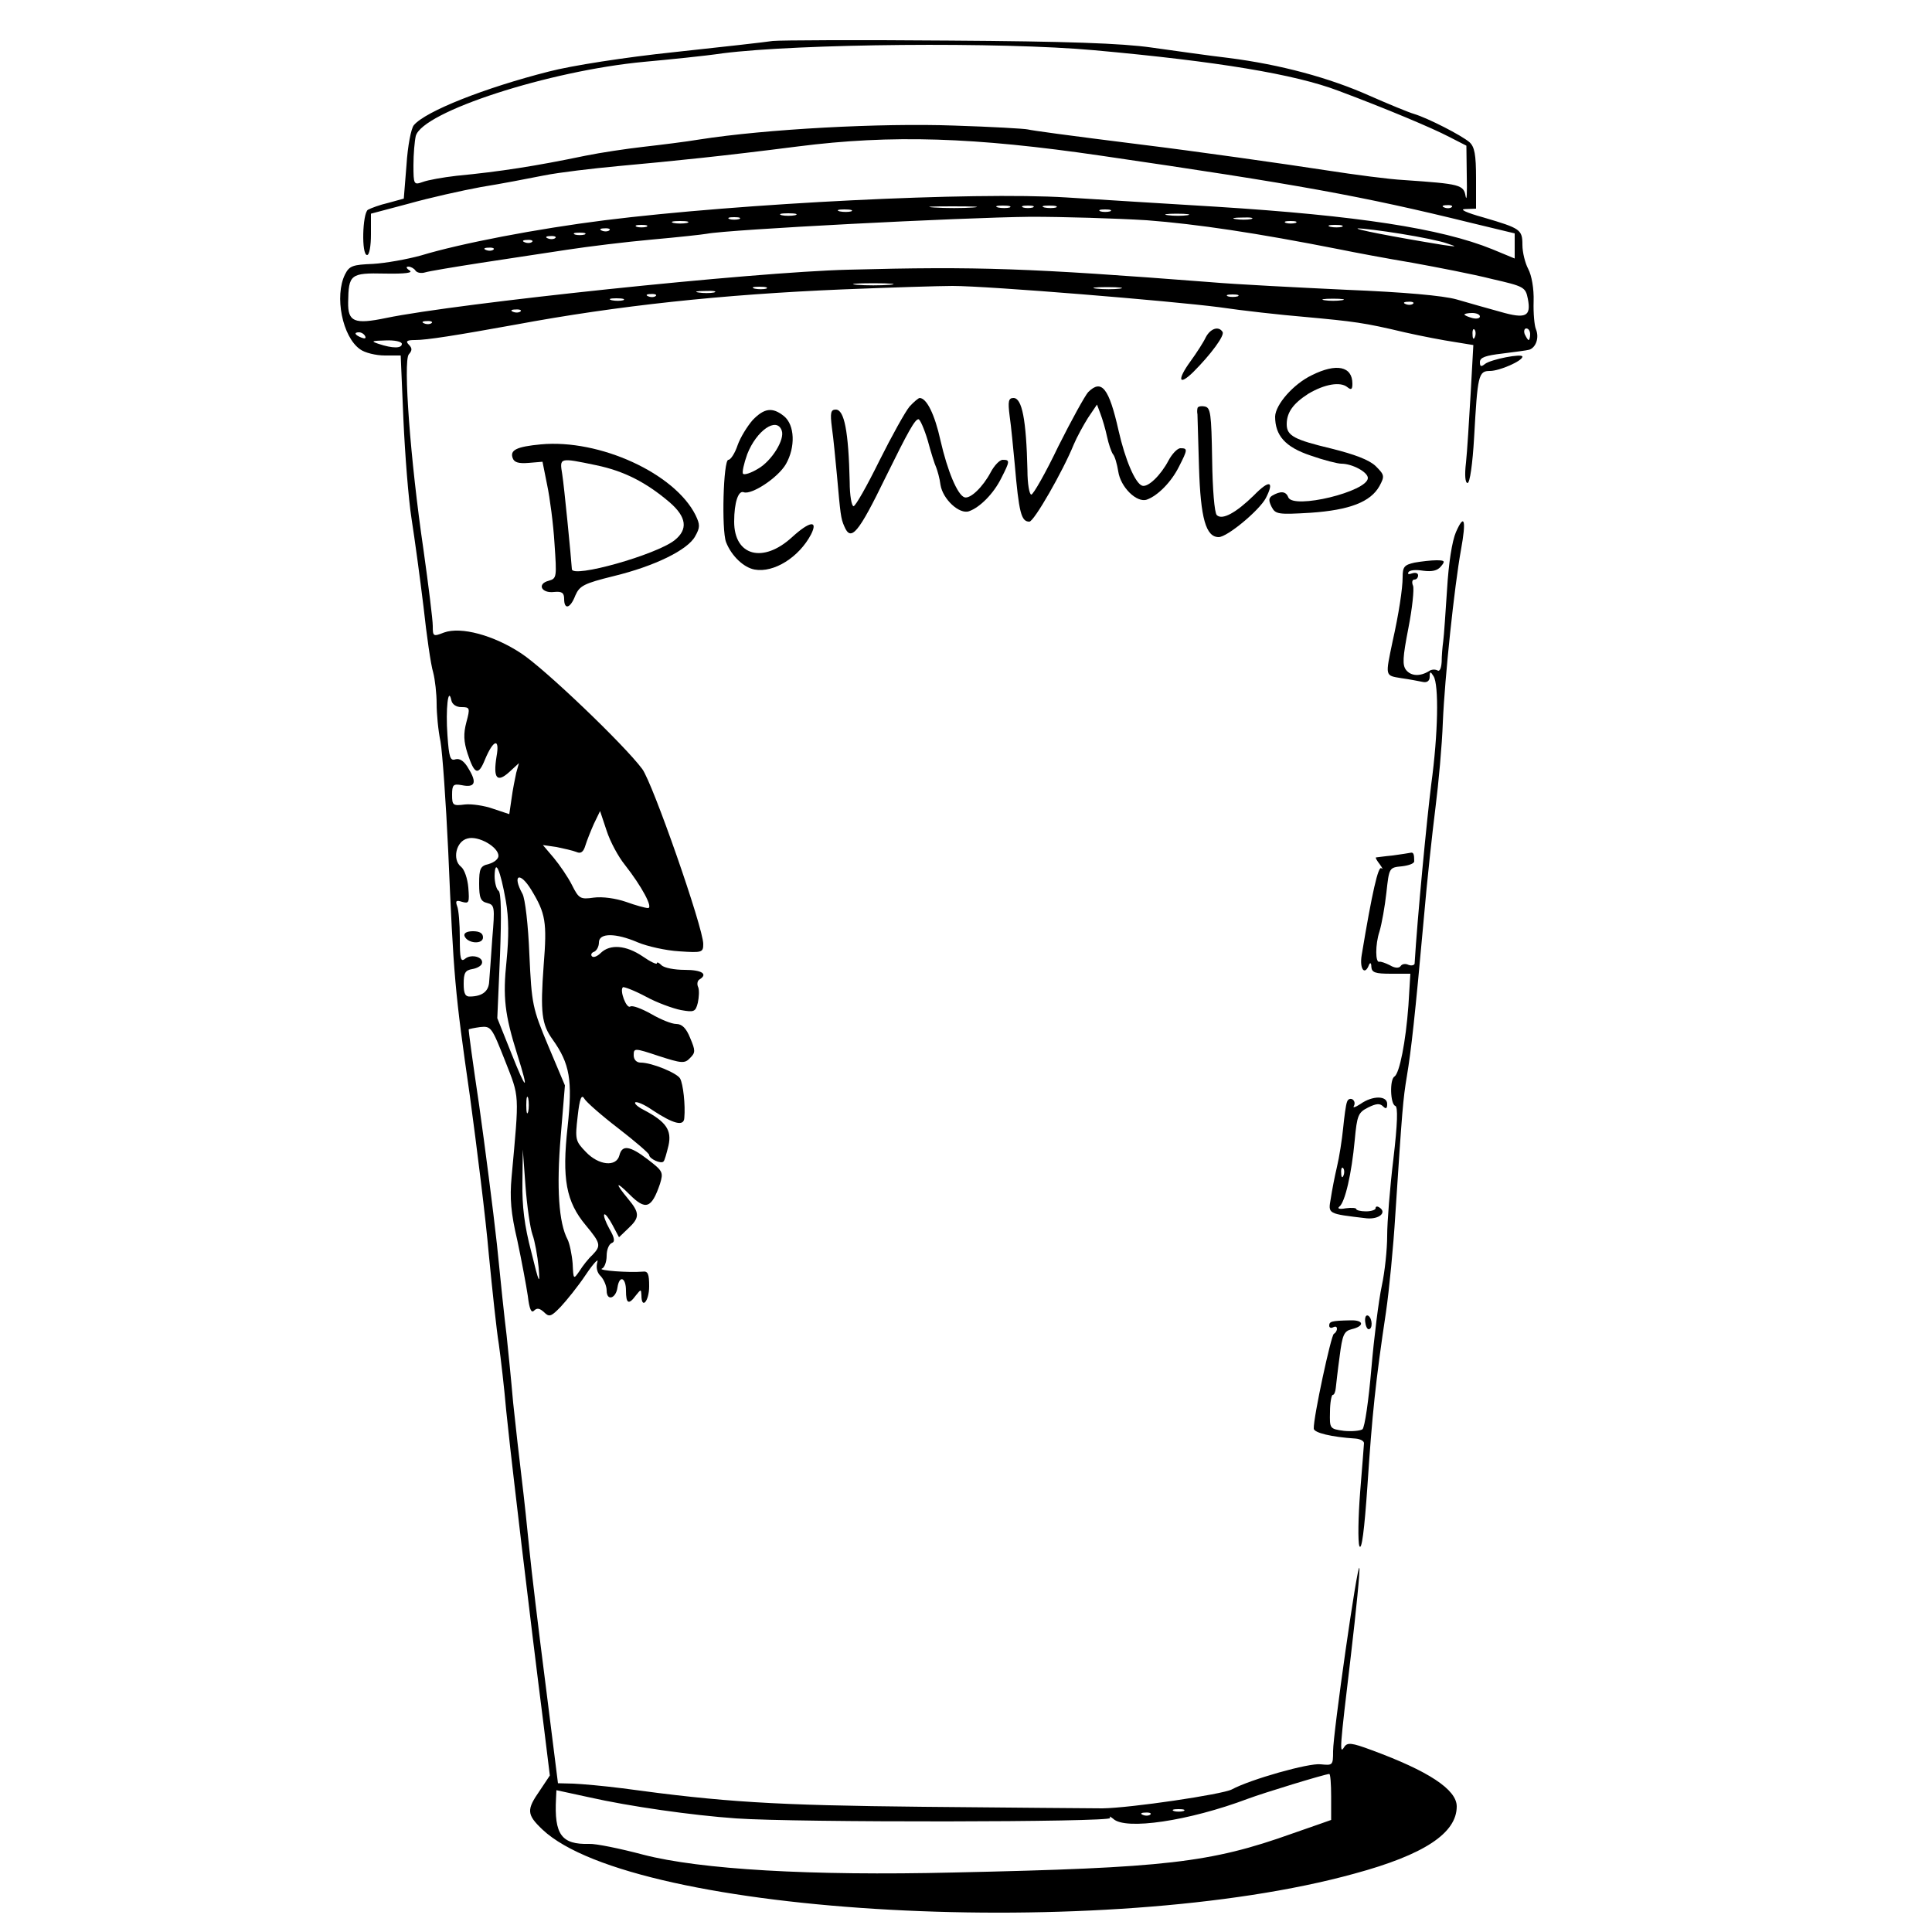 <?xml version="1.0" standalone="no"?>
<!DOCTYPE svg PUBLIC "-//W3C//DTD SVG 20010904//EN"
 "http://www.w3.org/TR/2001/REC-SVG-20010904/DTD/svg10.dtd">
<svg version="1.0" xmlns="http://www.w3.org/2000/svg"
 width="500pt" height="500pt" viewBox="0 0 500 500"
 preserveAspectRatio="xMidYMid meet">
<g transform="translate(0,500) scale(0.1,-0.1)"
fill="#000000" stroke="none">
<path d="M2000 4894 c-19 -3 -135 -16 -256 -29 -125 -13 -266 -35 -323 -50
-166 -42 -320 -103 -350 -139 -7 -8 -16 -54 -19 -103 l-7 -87 -40 -11 c-22 -5
-46 -14 -53 -18 -14 -10 -17 -117 -2 -117 6 0 10 24 10 53 l0 54 98 26 c53 15
138 34 187 43 50 8 123 22 163 30 40 8 126 18 190 24 153 14 271 26 467 51
243 31 457 24 785 -24 507 -74 674 -104 958 -174 l112 -27 0 -32 0 -33 -58 24
c-133 54 -350 87 -714 110 -134 8 -308 19 -388 24 -240 15 -842 -15 -1195 -59
-175 -22 -373 -60 -475 -91 -36 -10 -92 -20 -125 -22 -52 -2 -61 -5 -72 -27
-28 -56 -7 -162 39 -194 12 -9 41 -16 64 -16 l41 0 7 -165 c4 -90 13 -206 21
-257 8 -51 22 -154 31 -228 8 -74 19 -151 25 -170 5 -19 9 -56 9 -81 0 -26 4
-70 10 -98 5 -29 14 -156 20 -284 14 -326 17 -362 56 -633 18 -133 41 -317 49
-410 9 -92 20 -197 26 -233 5 -36 14 -113 19 -171 6 -58 15 -139 20 -180 5
-41 14 -118 20 -170 18 -151 39 -324 57 -465 l16 -130 -26 -39 c-35 -50 -34
-62 7 -101 238 -224 1460 -291 2101 -114 181 49 265 105 265 174 0 44 -74 92
-221 146 -51 19 -62 20 -70 8 -13 -21 -12 -7 17 236 14 119 24 221 22 227 -5
14 -68 -428 -68 -474 0 -37 -1 -37 -32 -34 -30 4 -182 -39 -230 -65 -25 -13
-262 -48 -335 -49 -32 0 -240 2 -463 4 -389 4 -516 12 -780 48 -47 6 -103 11
-126 12 l-40 1 -32 255 c-18 140 -37 298 -42 350 -5 52 -14 136 -20 185 -6 50
-16 137 -22 195 -5 58 -13 137 -17 175 -5 39 -16 144 -25 235 -10 91 -31 253
-46 360 -16 107 -28 195 -27 196 1 1 15 4 30 6 28 3 30 -1 64 -87 38 -97 37
-81 17 -301 -5 -55 -2 -93 15 -165 11 -52 23 -116 27 -143 4 -34 9 -45 16 -38
8 8 15 6 26 -4 13 -13 18 -12 43 14 15 16 45 53 65 83 20 30 34 44 30 33 -4
-14 -1 -28 9 -37 8 -9 15 -25 15 -37 0 -28 24 -21 28 8 5 33 22 26 22 -8 0
-34 7 -38 26 -12 13 16 13 16 14 0 0 -38 20 -16 20 23 0 32 -3 40 -17 38 -35
-3 -118 3 -105 8 6 2 12 17 12 33 0 16 6 30 13 33 9 3 8 13 -6 37 -10 18 -16
35 -13 37 2 3 12 -10 21 -27 l17 -32 24 23 c30 28 30 40 -1 77 -34 41 -32 47
4 11 42 -42 57 -37 79 27 9 30 8 33 -31 63 -47 36 -67 39 -74 11 -8 -31 -54
-26 -87 9 -27 28 -28 32 -21 92 5 46 10 58 17 46 5 -9 45 -44 88 -77 44 -34
80 -65 80 -69 0 -10 31 -24 37 -17 3 2 8 21 13 41 9 40 -6 62 -63 92 -16 8
-26 17 -23 20 3 3 23 -5 43 -19 56 -37 83 -44 84 -21 3 33 -3 88 -11 102 -8
14 -73 41 -102 41 -11 0 -18 8 -18 19 0 19 2 19 65 -2 59 -19 67 -20 81 -5 14
14 14 19 0 52 -10 25 -21 36 -36 36 -12 0 -41 12 -65 26 -25 14 -49 23 -54 19
-10 -6 -28 42 -19 50 2 2 29 -8 59 -24 29 -16 71 -31 91 -35 34 -6 38 -5 44
19 3 14 4 32 1 40 -4 8 -2 17 3 20 23 14 7 25 -38 25 -26 0 -53 5 -60 12 -7 7
-12 9 -12 5 0 -4 -17 4 -37 18 -43 29 -84 32 -108 9 -9 -9 -19 -13 -23 -9 -4
4 -1 10 6 12 6 3 12 13 12 24 0 25 43 25 101 0 24 -10 72 -21 107 -23 59 -4
62 -3 62 19 0 42 -131 417 -158 453 -47 63 -252 259 -313 299 -71 47 -156 70
-200 54 -28 -11 -29 -10 -29 17 0 16 -11 104 -24 197 -34 231 -53 488 -38 506
9 10 9 16 0 25 -9 9 -5 12 16 12 31 0 106 12 261 40 263 49 534 78 845 91 124
5 252 9 285 9 93 0 567 -39 690 -55 61 -9 160 -20 220 -25 130 -12 155 -15
260 -40 44 -10 102 -21 129 -25 l49 -8 -7 -126 c-4 -69 -9 -150 -12 -178 -4
-33 -2 -53 4 -53 6 0 13 49 17 118 9 161 11 172 41 172 25 0 84 26 84 37 0 9
-82 -7 -97 -19 -10 -8 -13 -7 -13 5 0 12 15 17 58 22 31 4 63 8 70 10 17 6 26
31 17 53 -4 9 -7 42 -6 72 1 33 -5 67 -14 84 -8 15 -15 43 -15 62 0 40 -5 43
-100 71 -47 13 -65 22 -47 22 l27 1 0 78 c0 63 -4 82 -17 94 -21 18 -107 62
-143 73 -14 4 -65 25 -115 47 -105 47 -232 81 -365 98 -52 6 -142 19 -200 27
-77 11 -218 16 -525 18 -231 2 -436 1 -455 -1z m832 -24 c320 -29 519 -62 632
-105 123 -46 242 -96 286 -119 l45 -23 1 -79 c1 -43 0 -67 -3 -52 -5 30 -14
32 -159 42 -39 2 -129 14 -200 25 -110 17 -351 51 -474 66 -208 26 -287 37
-300 40 -8 2 -94 7 -190 10 -190 7 -488 -9 -660 -36 -36 -6 -101 -14 -145 -19
-44 -5 -111 -15 -150 -23 -130 -27 -220 -41 -334 -52 -35 -4 -74 -11 -87 -16
-23 -8 -24 -7 -24 44 0 28 3 62 6 75 17 63 345 169 591 192 65 6 156 15 203
22 197 25 719 30 962 8z m-314 -407 c-26 -2 -71 -2 -100 0 -29 2 -8 3 47 3 55
0 79 -1 53 -3z m95 0 c-7 -2 -21 -2 -30 0 -10 3 -4 5 12 5 17 0 24 -2 18 -5z
m60 0 c-7 -2 -19 -2 -25 0 -7 3 -2 5 12 5 14 0 19 -2 13 -5z m60 0 c-7 -2 -21
-2 -30 0 -10 3 -4 5 12 5 17 0 24 -2 18 -5z m1024 1 c-3 -3 -12 -4 -19 -1 -8
3 -5 6 6 6 11 1 17 -2 13 -5z m-1554 -11 c-7 -2 -21 -2 -30 0 -10 3 -4 5 12 5
17 0 24 -2 18 -5z m670 0 c-7 -2 -19 -2 -25 0 -7 3 -2 5 12 5 14 0 19 -2 13
-5z m-815 -10 c-10 -2 -26 -2 -35 0 -10 3 -2 5 17 5 19 0 27 -2 18 -5z m1015
0 c-13 -2 -35 -2 -50 0 -16 2 -5 4 22 4 28 0 40 -2 28 -4z m-1160 -10 c-7 -2
-19 -2 -25 0 -7 3 -2 5 12 5 14 0 19 -2 13 -5z m1055 -3 c131 -10 284 -33 497
-75 39 -8 124 -24 190 -35 66 -12 159 -30 206 -42 83 -19 87 -21 93 -51 9 -46
-5 -53 -71 -34 -32 9 -83 23 -113 32 -35 10 -137 19 -285 25 -126 6 -286 14
-355 20 -466 36 -599 41 -935 32 -246 -6 -1013 -87 -1196 -125 -82 -17 -99
-10 -98 41 1 72 6 76 95 74 53 -1 74 2 64 8 -9 6 -10 10 -3 10 6 0 15 -5 18
-10 4 -6 15 -8 25 -5 9 3 75 14 146 25 71 11 172 26 224 34 52 8 150 20 217
26 67 6 131 13 142 15 56 11 654 42 839 44 84 0 219 -4 300 -9z m270 3 c-10
-2 -28 -2 -40 0 -13 2 -5 4 17 4 22 1 32 -1 23 -4z m-1460 -10 c-10 -2 -26 -2
-35 0 -10 3 -2 5 17 5 19 0 27 -2 18 -5z m1575 0 c-7 -2 -19 -2 -25 0 -7 3 -2
5 12 5 14 0 19 -2 13 -5z m-1680 -10 c-7 -2 -19 -2 -25 0 -7 3 -2 5 12 5 14 0
19 -2 13 -5z m1800 0 c-7 -2 -21 -2 -30 0 -10 3 -4 5 12 5 17 0 24 -2 18 -5z
m-1896 -9 c-3 -3 -12 -4 -19 -1 -8 3 -5 6 6 6 11 1 17 -2 13 -5z m2048 -9 c50
-8 104 -19 120 -25 27 -9 26 -9 -10 -4 -129 21 -237 42 -220 43 11 0 61 -6
110 -14z m-2112 -2 c-7 -2 -19 -2 -25 0 -7 3 -2 5 12 5 14 0 19 -2 13 -5z
m-76 -9 c-3 -3 -12 -4 -19 -1 -8 3 -5 6 6 6 11 1 17 -2 13 -5z m-60 -10 c-3
-3 -12 -4 -19 -1 -8 3 -5 6 6 6 11 1 17 -2 13 -5z m-100 -20 c-3 -3 -12 -4
-19 -1 -8 3 -5 6 6 6 11 1 17 -2 13 -5z m1026 -91 c-24 -2 -62 -2 -85 0 -24 2
-5 4 42 4 47 0 66 -2 43 -4z m-320 -10 c-7 -2 -21 -2 -30 0 -10 3 -4 5 12 5
17 0 24 -2 18 -5z m915 0 c-15 -2 -42 -2 -60 0 -18 2 -6 4 27 4 33 0 48 -2 33
-4z m-1050 -10 c-10 -2 -28 -2 -40 0 -13 2 -5 4 17 4 22 1 32 -1 23 -4z m-151
-9 c-3 -3 -12 -4 -19 -1 -8 3 -5 6 6 6 11 1 17 -2 13 -5z m1506 -1 c-7 -2 -19
-2 -25 0 -7 3 -2 5 12 5 14 0 19 -2 13 -5z m-1590 -10 c-7 -2 -21 -2 -30 0
-10 3 -4 5 12 5 17 0 24 -2 18 -5z m1860 0 c-13 -2 -33 -2 -45 0 -13 2 -3 4
22 4 25 0 35 -2 23 -4z m184 -9 c-3 -3 -12 -4 -19 -1 -8 3 -5 6 6 6 11 1 17
-2 13 -5z m-2310 -20 c-3 -3 -12 -4 -19 -1 -8 3 -5 6 6 6 11 1 17 -2 13 -5z
m2483 -13 c0 -5 -9 -7 -20 -4 -11 3 -20 7 -20 9 0 2 9 4 20 4 11 0 20 -4 20
-9z m-2713 -17 c-3 -3 -12 -4 -19 -1 -8 3 -5 6 6 6 11 1 17 -2 13 -5z m2700
-36 c-3 -8 -6 -5 -6 6 -1 11 2 17 5 13 3 -3 4 -12 1 -19z m143 7 c0 -8 -2 -15
-4 -15 -2 0 -6 7 -10 15 -3 8 -1 15 4 15 6 0 10 -7 10 -15z m-3015 -5 c3 -6
-1 -7 -9 -4 -18 7 -21 14 -7 14 6 0 13 -4 16 -10z m95 -20 c0 -12 -24 -12 -60
0 -21 7 -19 8 18 9 23 1 42 -3 42 -9z m154 -940 c22 0 23 -2 13 -39 -8 -30 -7
-50 3 -81 18 -55 28 -58 45 -16 22 53 39 57 30 8 -9 -56 1 -69 33 -40 l25 23
-7 -25 c-3 -14 -9 -43 -12 -66 l-6 -41 -42 14 c-22 8 -56 13 -73 11 -31 -4
-33 -2 -33 25 0 26 3 29 25 25 34 -7 40 6 18 42 -11 20 -23 28 -34 25 -14 -5
-17 5 -21 62 -5 68 2 128 10 91 2 -11 13 -18 26 -18z m423 -408 c44 -56 74
-112 60 -112 -7 0 -32 7 -57 16 -26 9 -61 14 -83 11 -35 -5 -39 -3 -57 33 -10
20 -32 52 -47 70 l-28 33 35 -5 c19 -4 42 -9 52 -13 11 -5 18 0 23 17 4 13 14
38 22 56 l16 33 17 -51 c9 -28 30 -67 47 -88z m-327 23 c0 -8 -11 -17 -25 -21
-22 -5 -25 -12 -25 -51 0 -37 4 -46 21 -50 19 -5 20 -10 13 -92 -3 -47 -7 -97
-8 -111 -1 -25 -17 -38 -48 -39 -14 -1 -18 7 -18 33 0 28 4 35 22 38 12 2 23
8 25 14 6 17 -27 26 -43 13 -12 -10 -14 0 -14 54 0 36 -3 73 -7 82 -5 14 -2
16 13 11 18 -5 19 -2 16 37 -2 23 -10 47 -19 54 -23 18 -13 66 17 73 28 8 80
-22 80 -45z m19 -116 c8 -45 8 -94 2 -155 -10 -95 -5 -139 28 -244 31 -98 24
-96 -16 5 l-36 90 7 162 c4 106 3 164 -4 168 -5 3 -10 21 -10 38 1 48 15 15
29 -64z m66 28 c37 -61 41 -83 32 -195 -9 -123 -5 -153 23 -192 45 -63 52
-106 39 -226 -15 -135 -4 -194 47 -255 39 -47 40 -53 17 -77 -10 -9 -25 -28
-33 -41 -16 -23 -16 -23 -18 19 -2 24 -8 52 -13 62 -23 43 -29 134 -18 266
l11 133 -43 102 c-41 98 -43 107 -49 237 -3 76 -11 145 -18 157 -27 49 -7 59
23 10z m-8 -574 c-3 -10 -5 -2 -5 17 0 19 2 27 5 18 2 -10 2 -26 0 -35z m11
-318 c6 -16 13 -55 16 -85 4 -48 1 -42 -19 40 -18 68 -24 119 -23 180 l1 85 7
-95 c4 -52 12 -108 18 -125z m2067 -1455 c0 -33 0 -60 0 -60 0 0 -45 -16 -100
-35 -213 -76 -327 -89 -876 -101 -373 -9 -657 8 -804 46 -60 16 -124 29 -140
28 -72 -2 -91 24 -86 118 l1 21 83 -18 c106 -24 268 -47 382 -55 155 -11 974
-10 968 1 -3 6 0 4 8 -2 31 -30 195 -6 349 52 40 15 197 63 210 64 3 1 5 -26
5 -59z m-382 -37 c-7 -2 -19 -2 -25 0 -7 3 -2 5 12 5 14 0 19 -2 13 -5z m-86
-9 c-3 -3 -12 -4 -19 -1 -8 3 -5 6 6 6 11 1 17 -2 13 -5z"/>
<path d="M1202 2578 c7 -20 48 -23 48 -4 0 11 -9 16 -26 16 -16 0 -24 -5 -22
-12z"/>
<path d="M3121 4128 c-6 -13 -24 -41 -40 -63 -35 -48 -31 -65 7 -28 46 46 82
95 76 104 -10 16 -31 9 -43 -13z"/>
<path d="M3395 4029 c-48 -23 -94 -76 -95 -107 0 -49 26 -79 92 -101 34 -12
70 -21 79 -21 29 0 69 -22 69 -37 0 -35 -193 -82 -206 -50 -6 16 -20 17 -42 4
-9 -6 -9 -13 -1 -29 10 -19 17 -20 101 -15 101 7 155 28 178 69 14 26 13 29
-10 52 -17 16 -54 30 -114 45 -96 23 -116 33 -116 63 0 31 17 54 56 79 42 25
83 32 101 17 10 -8 13 -6 13 9 0 45 -41 54 -105 22z"/>
<path d="M2816 3985 c-8 -9 -43 -72 -77 -140 -33 -69 -65 -125 -70 -125 -5 0
-10 28 -10 63 -3 131 -14 187 -36 187 -13 0 -15 -8 -10 -47 4 -27 9 -82 13
-123 11 -128 17 -150 38 -150 12 0 87 131 115 200 8 19 25 50 37 69 l23 34 9
-24 c5 -13 13 -40 17 -59 4 -19 11 -39 15 -45 5 -5 11 -26 14 -45 6 -41 48
-82 74 -73 28 10 63 45 83 85 23 45 23 48 4 48 -8 0 -22 -15 -31 -32 -20 -38
-53 -70 -68 -65 -18 6 -44 67 -61 142 -25 111 -44 135 -79 100z"/>
<path d="M2354 3948 c-11 -13 -46 -76 -78 -140 -32 -65 -62 -118 -67 -118 -5
0 -10 28 -10 63 -3 131 -14 187 -36 187 -13 0 -15 -8 -10 -47 4 -27 9 -82 13
-123 9 -101 10 -112 19 -132 17 -41 36 -19 107 127 59 120 76 150 85 150 4 0
15 -25 24 -55 8 -30 18 -62 22 -70 3 -8 9 -28 11 -45 6 -37 49 -77 74 -68 28
10 63 45 83 85 23 45 23 48 4 48 -8 0 -22 -15 -31 -32 -20 -38 -53 -70 -68
-65 -18 6 -44 68 -62 147 -15 68 -36 110 -54 110 -3 0 -15 -10 -26 -22z"/>
<path d="M3099 3943 c-1 -4 -1 -11 0 -15 0 -4 2 -66 4 -137 4 -133 18 -181 51
-181 22 0 105 69 122 101 23 45 9 48 -31 7 -46 -45 -82 -65 -96 -51 -6 6 -11
67 -12 144 -2 119 -4 134 -19 137 -10 2 -19 0 -19 -5z"/>
<path d="M1948 3913 c-14 -16 -32 -45 -39 -65 -7 -21 -18 -38 -24 -38 -13 0
-18 -181 -6 -213 14 -36 46 -66 74 -71 50 -9 115 32 146 91 19 38 -4 34 -49
-7 -75 -69 -150 -49 -150 40 0 50 11 82 25 76 20 -7 88 37 109 73 25 44 23
101 -5 124 -30 24 -51 21 -81 -10z m75 -27 c9 -23 -26 -79 -61 -99 -18 -11
-36 -17 -39 -13 -3 3 2 26 11 51 24 61 76 97 89 61z"/>
<path d="M1400 3850 c-64 -6 -81 -15 -73 -36 4 -11 16 -14 41 -12 l36 3 12
-60 c7 -33 16 -101 19 -151 6 -88 6 -91 -15 -97 -31 -8 -19 -33 14 -29 20 2
26 -2 26 -18 0 -29 16 -25 29 9 11 25 22 31 99 50 107 26 192 68 211 103 13
23 13 30 1 55 -54 108 -248 197 -400 183z m143 -54 c72 -15 129 -44 190 -96
44 -38 48 -70 13 -98 -48 -38 -265 -99 -266 -75 -2 31 -20 215 -25 246 -7 43
-8 43 88 23z"/>
<path d="M3768 3623 c-10 -23 -19 -80 -23 -148 -4 -60 -8 -121 -10 -135 -2
-14 -4 -38 -4 -53 -1 -16 -5 -26 -11 -22 -5 3 -16 3 -22 -2 -23 -14 -46 -13
-59 3 -10 13 -9 32 6 109 10 51 15 100 12 109 -4 9 -2 16 3 16 6 0 10 5 10 11
0 6 -7 8 -16 5 -8 -3 -12 -2 -9 3 3 6 20 7 38 4 23 -3 37 0 46 11 12 14 10 16
-12 16 -13 0 -39 -3 -56 -6 -27 -6 -31 -11 -31 -38 0 -29 -10 -95 -26 -166
-19 -91 -20 -88 22 -95 22 -3 47 -8 57 -10 10 -2 17 3 17 13 0 15 2 15 10 2
14 -22 12 -148 -6 -280 -11 -87 -36 -346 -43 -464 -1 -4 -8 -6 -16 -3 -8 4
-17 2 -20 -3 -4 -6 -15 -6 -28 2 -12 6 -24 10 -27 9 -11 -4 -11 45 0 78 6 20
14 65 18 101 7 64 7 65 40 68 17 2 32 7 32 13 0 19 -2 24 -10 22 -4 -1 -25 -4
-46 -7 -22 -2 -41 -5 -43 -5 -2 -1 3 -9 10 -18 7 -10 9 -14 4 -10 -8 7 -24
-62 -51 -225 -6 -36 8 -54 19 -25 3 7 6 5 6 -5 1 -15 10 -18 51 -18 l50 0 -5
-82 c-7 -95 -23 -175 -36 -184 -13 -7 -11 -72 2 -76 7 -2 6 -45 -5 -138 -9
-74 -16 -163 -16 -198 0 -35 -6 -93 -14 -130 -8 -37 -20 -133 -27 -215 -7 -81
-17 -151 -23 -156 -6 -4 -28 -6 -48 -4 -37 5 -37 6 -36 49 0 24 4 44 7 44 4 0
7 8 8 18 1 9 5 46 10 82 7 55 11 65 31 70 34 8 32 24 -3 23 -50 -1 -55 -3 -55
-14 0 -5 5 -7 10 -4 6 3 10 2 10 -4 0 -5 -4 -11 -8 -13 -7 -3 -53 -216 -52
-245 0 -11 46 -22 108 -26 12 -1 22 -6 22 -12 0 -5 -5 -63 -10 -127 -5 -64 -6
-127 -2 -139 6 -14 13 41 21 157 12 182 21 270 48 449 8 55 19 168 24 250 18
276 20 300 30 360 11 66 21 154 44 410 8 94 22 222 30 285 8 63 17 162 19 220
5 118 30 353 47 447 14 77 9 96 -13 46z"/>
<path d="M3486 2148 c-3 -7 -7 -38 -10 -68 -3 -30 -10 -75 -16 -100 -6 -25
-13 -62 -16 -82 -7 -40 -9 -39 93 -51 32 -3 53 15 33 28 -6 4 -10 3 -10 -2 0
-4 -11 -8 -25 -8 -14 0 -25 3 -25 6 0 3 -12 4 -27 2 -16 -3 -23 -1 -17 4 15
11 32 86 40 172 6 65 9 72 35 85 20 10 30 11 38 3 8 -8 11 -6 11 6 0 22 -38
22 -69 0 -14 -9 -21 -11 -17 -5 3 6 2 13 -4 17 -6 3 -12 0 -14 -7z m-9 -190
c-3 -8 -6 -5 -6 6 -1 11 2 17 5 13 3 -3 4 -12 1 -19z"/>
<path d="M3533 1580 c1 -11 5 -20 9 -20 11 0 10 28 -1 35 -6 3 -9 -4 -8 -15z"/>
</g>
</svg>
